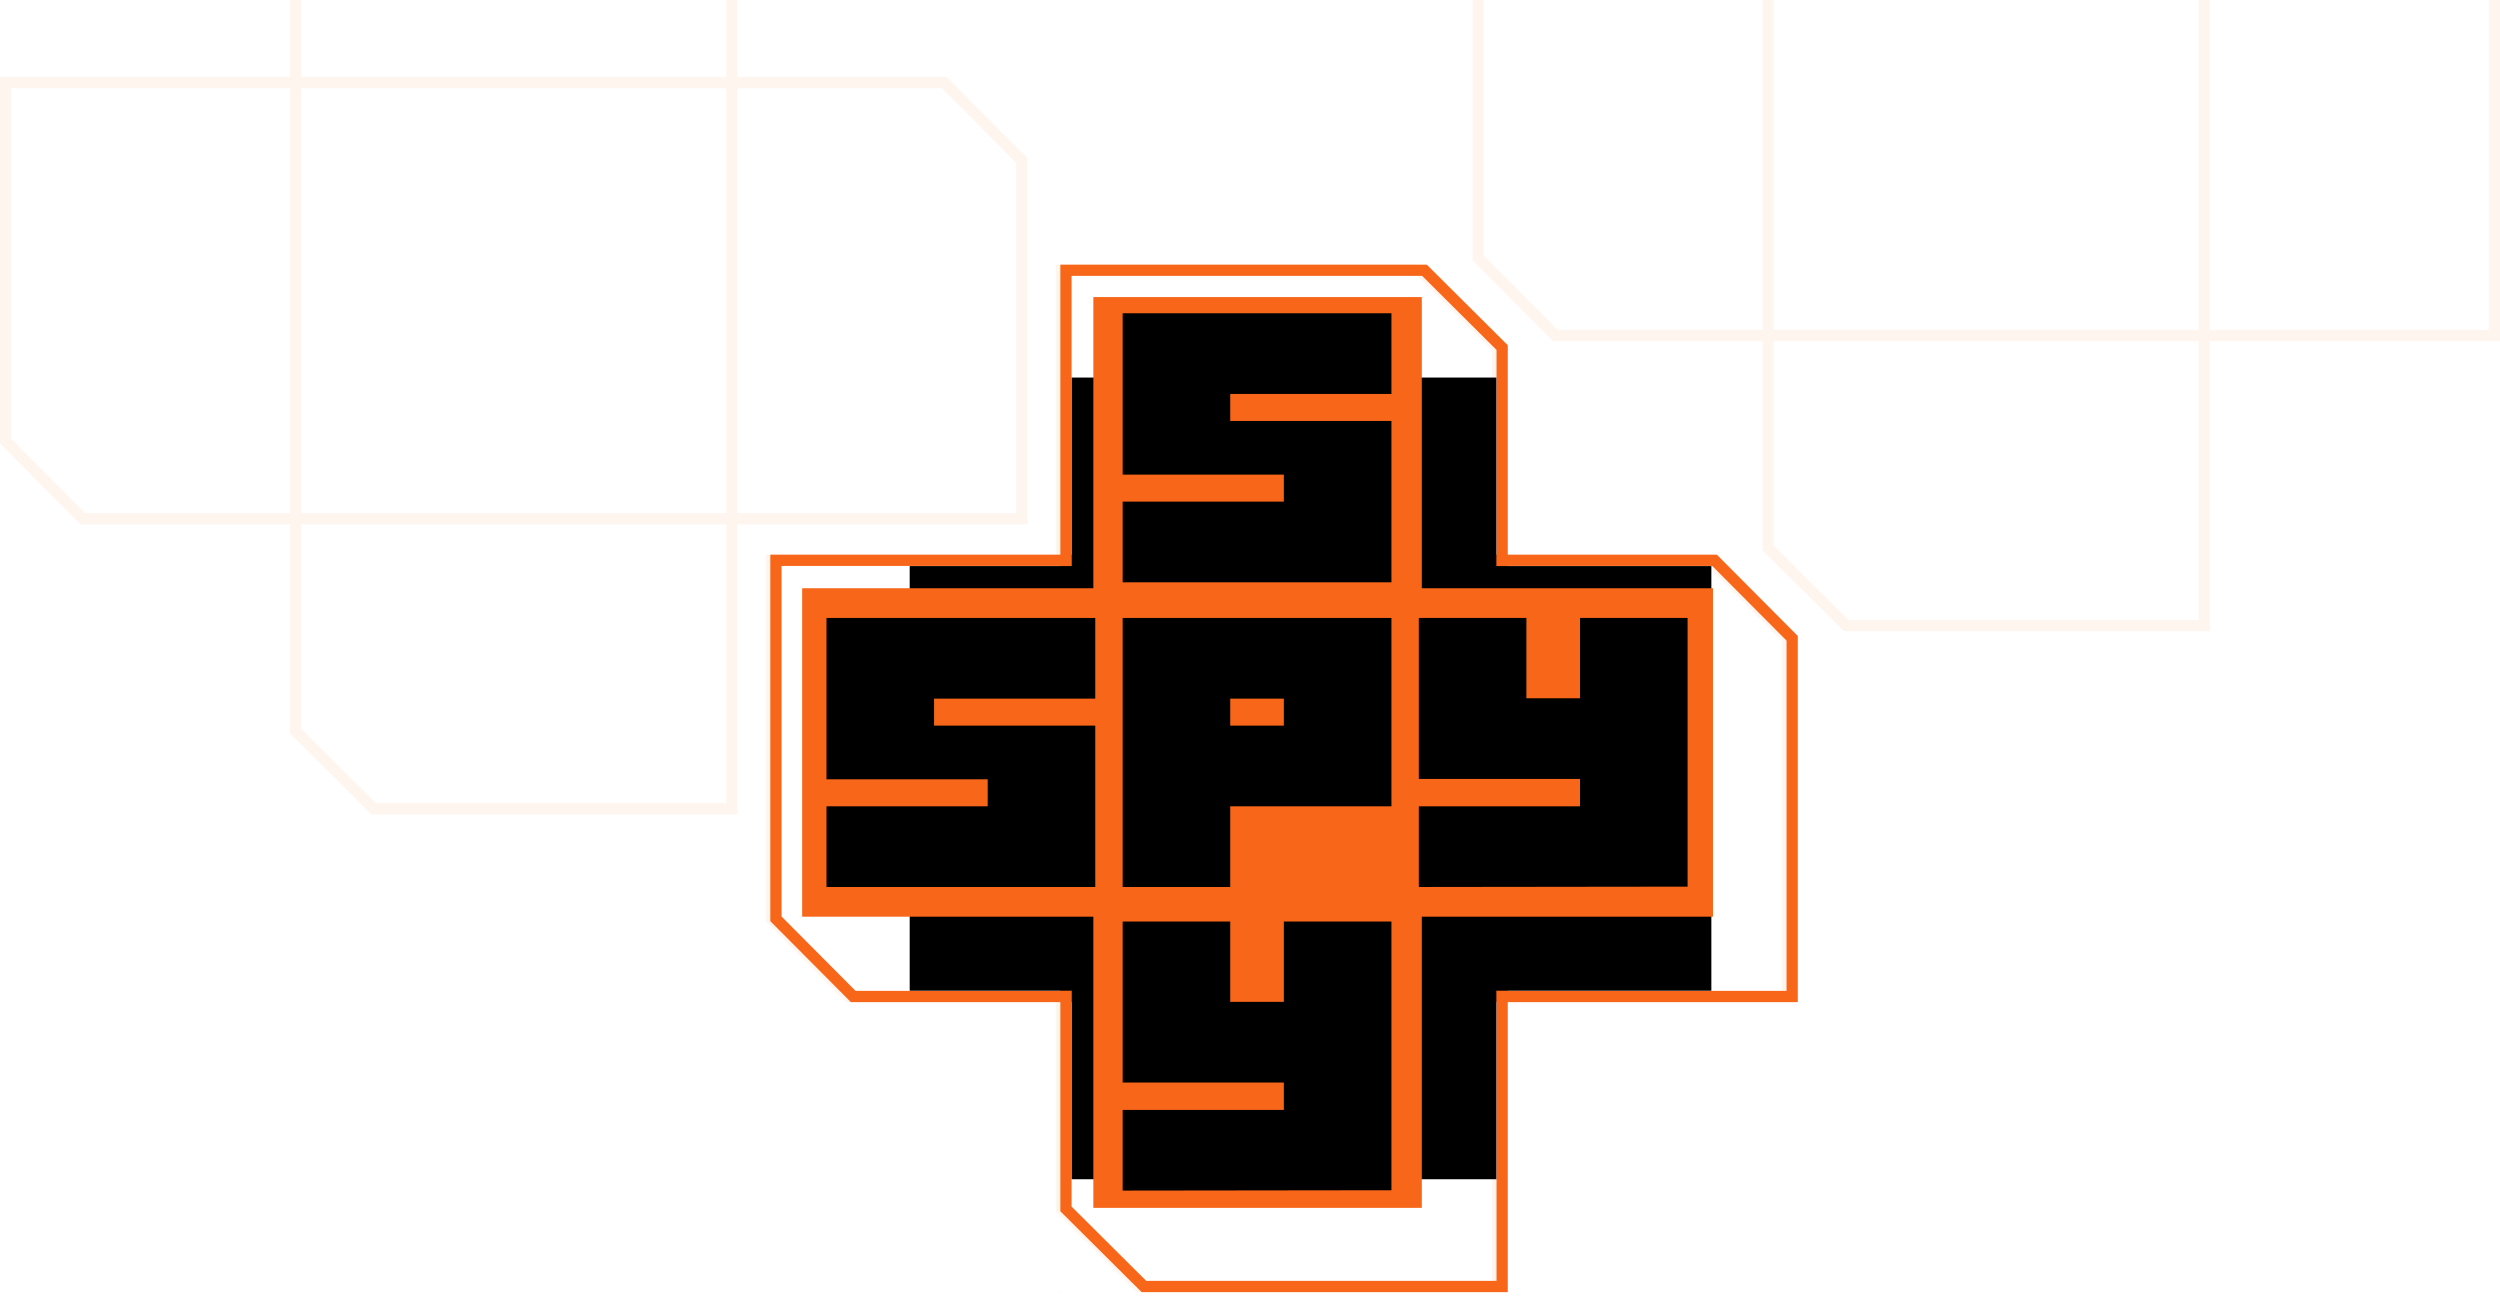 <svg width="328" height="170" viewBox="0 0 328 170" fill="none" xmlns="http://www.w3.org/2000/svg">
<path fill-rule="evenodd" clip-rule="evenodd" d="M86.132 -27.958H86.137L86.134 -27.956L86.137 -27.954L87.18 -26.916L96.754 -17.388V10.094L124.192 10.094L133.758 19.707L134.79 20.744L134.798 20.752L134.806 20.744V20.761V22.825L134.806 67.321V68.796H133.331L96.754 68.796L96.754 105.373V106.848H95.279L50.783 106.848H48.719H48.702L48.71 106.84L48.702 106.831L47.665 105.799L38.053 96.234L38.053 68.796H10.57L0.004 58.178L0.002 58.176L0 58.178L1.95304e-10 58.174L9.09485e-08 56.098L2.10182e-06 11.569L2.10182e-06 10.094H1.475L38.053 10.094L38.053 -26.483V-27.958H39.528L84.055 -27.958H86.132ZM38.053 11.569L1.475 11.569L1.475 57.565L11.183 67.321H38.053L38.053 11.569ZM39.528 67.321L39.528 11.569L95.279 11.569L95.279 67.321L39.528 67.321ZM39.528 68.796L39.528 95.621L49.328 105.373L95.279 105.373L95.279 68.796L39.528 68.796ZM96.754 67.321L133.331 67.321L133.331 21.369L123.579 11.569L96.754 11.569L96.754 67.321ZM95.279 10.094L39.528 10.094L39.528 -26.483L85.523 -26.483L95.279 -16.775V10.094ZM38.053 106.848V106.806L38.095 106.848H38.053ZM134.806 10.094H134.764L134.806 10.137V10.094Z" fill="#F76619" fill-opacity="0.07"/>
<path fill-rule="evenodd" clip-rule="evenodd" d="M186.593 34.722H186.598L186.595 34.725L186.598 34.727L187.641 35.765L197.215 45.292V72.775H224.653L234.219 82.387L235.251 83.424L235.259 83.433L235.267 83.424V83.441V85.505V130.001V131.476H233.792H197.215V168.054V169.529H195.74H151.244H149.18H149.163L149.171 169.52L149.163 169.512L148.126 168.48L138.513 158.915V131.476H111.031L100.465 120.859L100.463 120.857L100.461 120.859L100.461 120.855L100.461 118.778L100.461 74.25V72.775H101.936H138.513V36.197V34.722H139.988H184.516H186.593ZM138.513 74.25H101.936L101.936 120.246L111.644 130.001H138.513V74.25ZM139.988 130.001V74.25L195.74 74.25V130.001L139.988 130.001ZM139.988 131.476V158.301L149.789 168.054H195.74V131.476H139.988ZM197.215 130.001H233.792V84.05L224.04 74.25H197.215V130.001ZM195.74 72.775L139.988 72.775V36.197H185.984L195.74 45.905V72.775ZM138.513 169.529V169.487L138.556 169.529H138.513ZM235.267 72.775H235.225L235.267 72.817V72.775Z" fill="#F76619" fill-opacity="0.07"/>
<path fill-rule="evenodd" clip-rule="evenodd" d="M279.326 -52H279.33L279.328 -51.998L279.33 -51.995L280.373 -50.957L289.947 -41.43V-13.947H317.386L326.951 -4.335L327.983 -3.298L327.992 -3.29L328 -3.298V-3.281V-1.217V43.279V44.754H326.525H289.947V81.331V82.806H288.472H243.976H241.912H241.896L241.904 82.798L241.896 82.79L240.858 81.758L231.246 72.192V44.754H203.763L193.198 34.137L193.196 34.135L193.194 34.137L193.194 34.132L193.194 32.056L193.194 -12.473V-13.947H194.669H231.246V-50.525V-52H232.721H277.249H279.326ZM231.246 -12.473H194.669L194.669 33.523L204.376 43.279H231.246V-12.473ZM232.721 43.279V-12.473L288.472 -12.473V43.279L232.721 43.279ZM232.721 44.754V71.579L242.521 81.331H288.472V44.754H232.721ZM289.947 43.279H326.525V-2.672L316.773 -12.473H289.947V43.279ZM288.472 -13.947L232.721 -13.947V-50.525H278.717L288.472 -40.817V-13.947ZM231.246 82.806V82.764L231.288 82.806H231.246ZM328 -13.947H327.958L328 -13.905V-13.947Z" fill="#F76619" fill-opacity="0.07"/>
<path fill-rule="evenodd" clip-rule="evenodd" d="M187.197 34.722H187.201L187.199 34.725L187.201 34.727L188.245 35.765L197.818 45.292V72.775H225.257L234.822 82.387L235.854 83.424L235.863 83.433L235.871 83.424V83.441V85.505V130.001V131.476H234.396H197.818V168.054V169.529H196.344H151.847H149.783H149.767L149.775 169.52L149.767 169.512L148.73 168.48L139.117 158.915V131.476H111.635L101.069 120.859L101.067 120.857L101.065 120.859L101.065 120.855L101.065 118.778L101.065 74.25V72.775H102.54H139.117V36.197V34.722H140.592H185.12H187.197ZM139.117 74.25H102.54L102.54 120.246L112.248 130.001H139.117V74.25ZM140.592 130.001V74.25L196.344 74.25V130.001L140.592 130.001ZM140.592 131.476V158.301L150.392 168.054H196.344V131.476H140.592ZM197.818 130.001H234.396V84.05L224.644 74.25H197.818V130.001ZM196.344 72.775L140.592 72.775V36.197H186.588L196.344 45.905V72.775ZM139.117 169.529V169.487L139.16 169.529H139.117ZM235.871 72.775H235.829L235.871 72.817V72.775Z" fill="#F76619"/>
<path d="M119.351 74.271H224.531V129.98H119.351V74.271Z" fill="black"/>
<path d="M196.322 49.535L196.322 154.716L140.613 154.716L140.613 49.535L196.322 49.535Z" fill="black"/>
<path d="M143.448 38.975H186.541V158.472H143.448V38.975Z" fill="#F76619"/>
<path d="M224.743 77.177L224.743 120.27L105.246 120.27L105.246 77.177L224.743 77.177Z" fill="#F76619"/>
<path d="M143.699 116.372H108.436V105.787H129.585V102.244H108.436V81.075H143.699V91.66H122.55V95.203H143.699V116.372Z" fill="black"/>
<path d="M147.292 116.372V81.075H182.556V105.787H161.407V116.372H147.292ZM161.407 91.66V95.203H168.441V91.66H161.407Z" fill="black"/>
<path d="M207.298 81.075H221.412V116.327L186.149 116.372V105.787H207.298V102.199H186.149V81.075H200.263V91.615H207.298V81.075Z" fill="black"/>
<path d="M168.441 120.908H182.556V156.159L147.292 156.204V145.62H168.441V142.032H147.292V120.908H161.407V131.447H168.441V120.908Z" fill="black"/>
<path d="M182.556 76.397H147.292V65.813H168.441V62.27H147.292V41.101H182.556V51.686H161.407V55.229H182.556V76.397Z" fill="black"/>
</svg>
